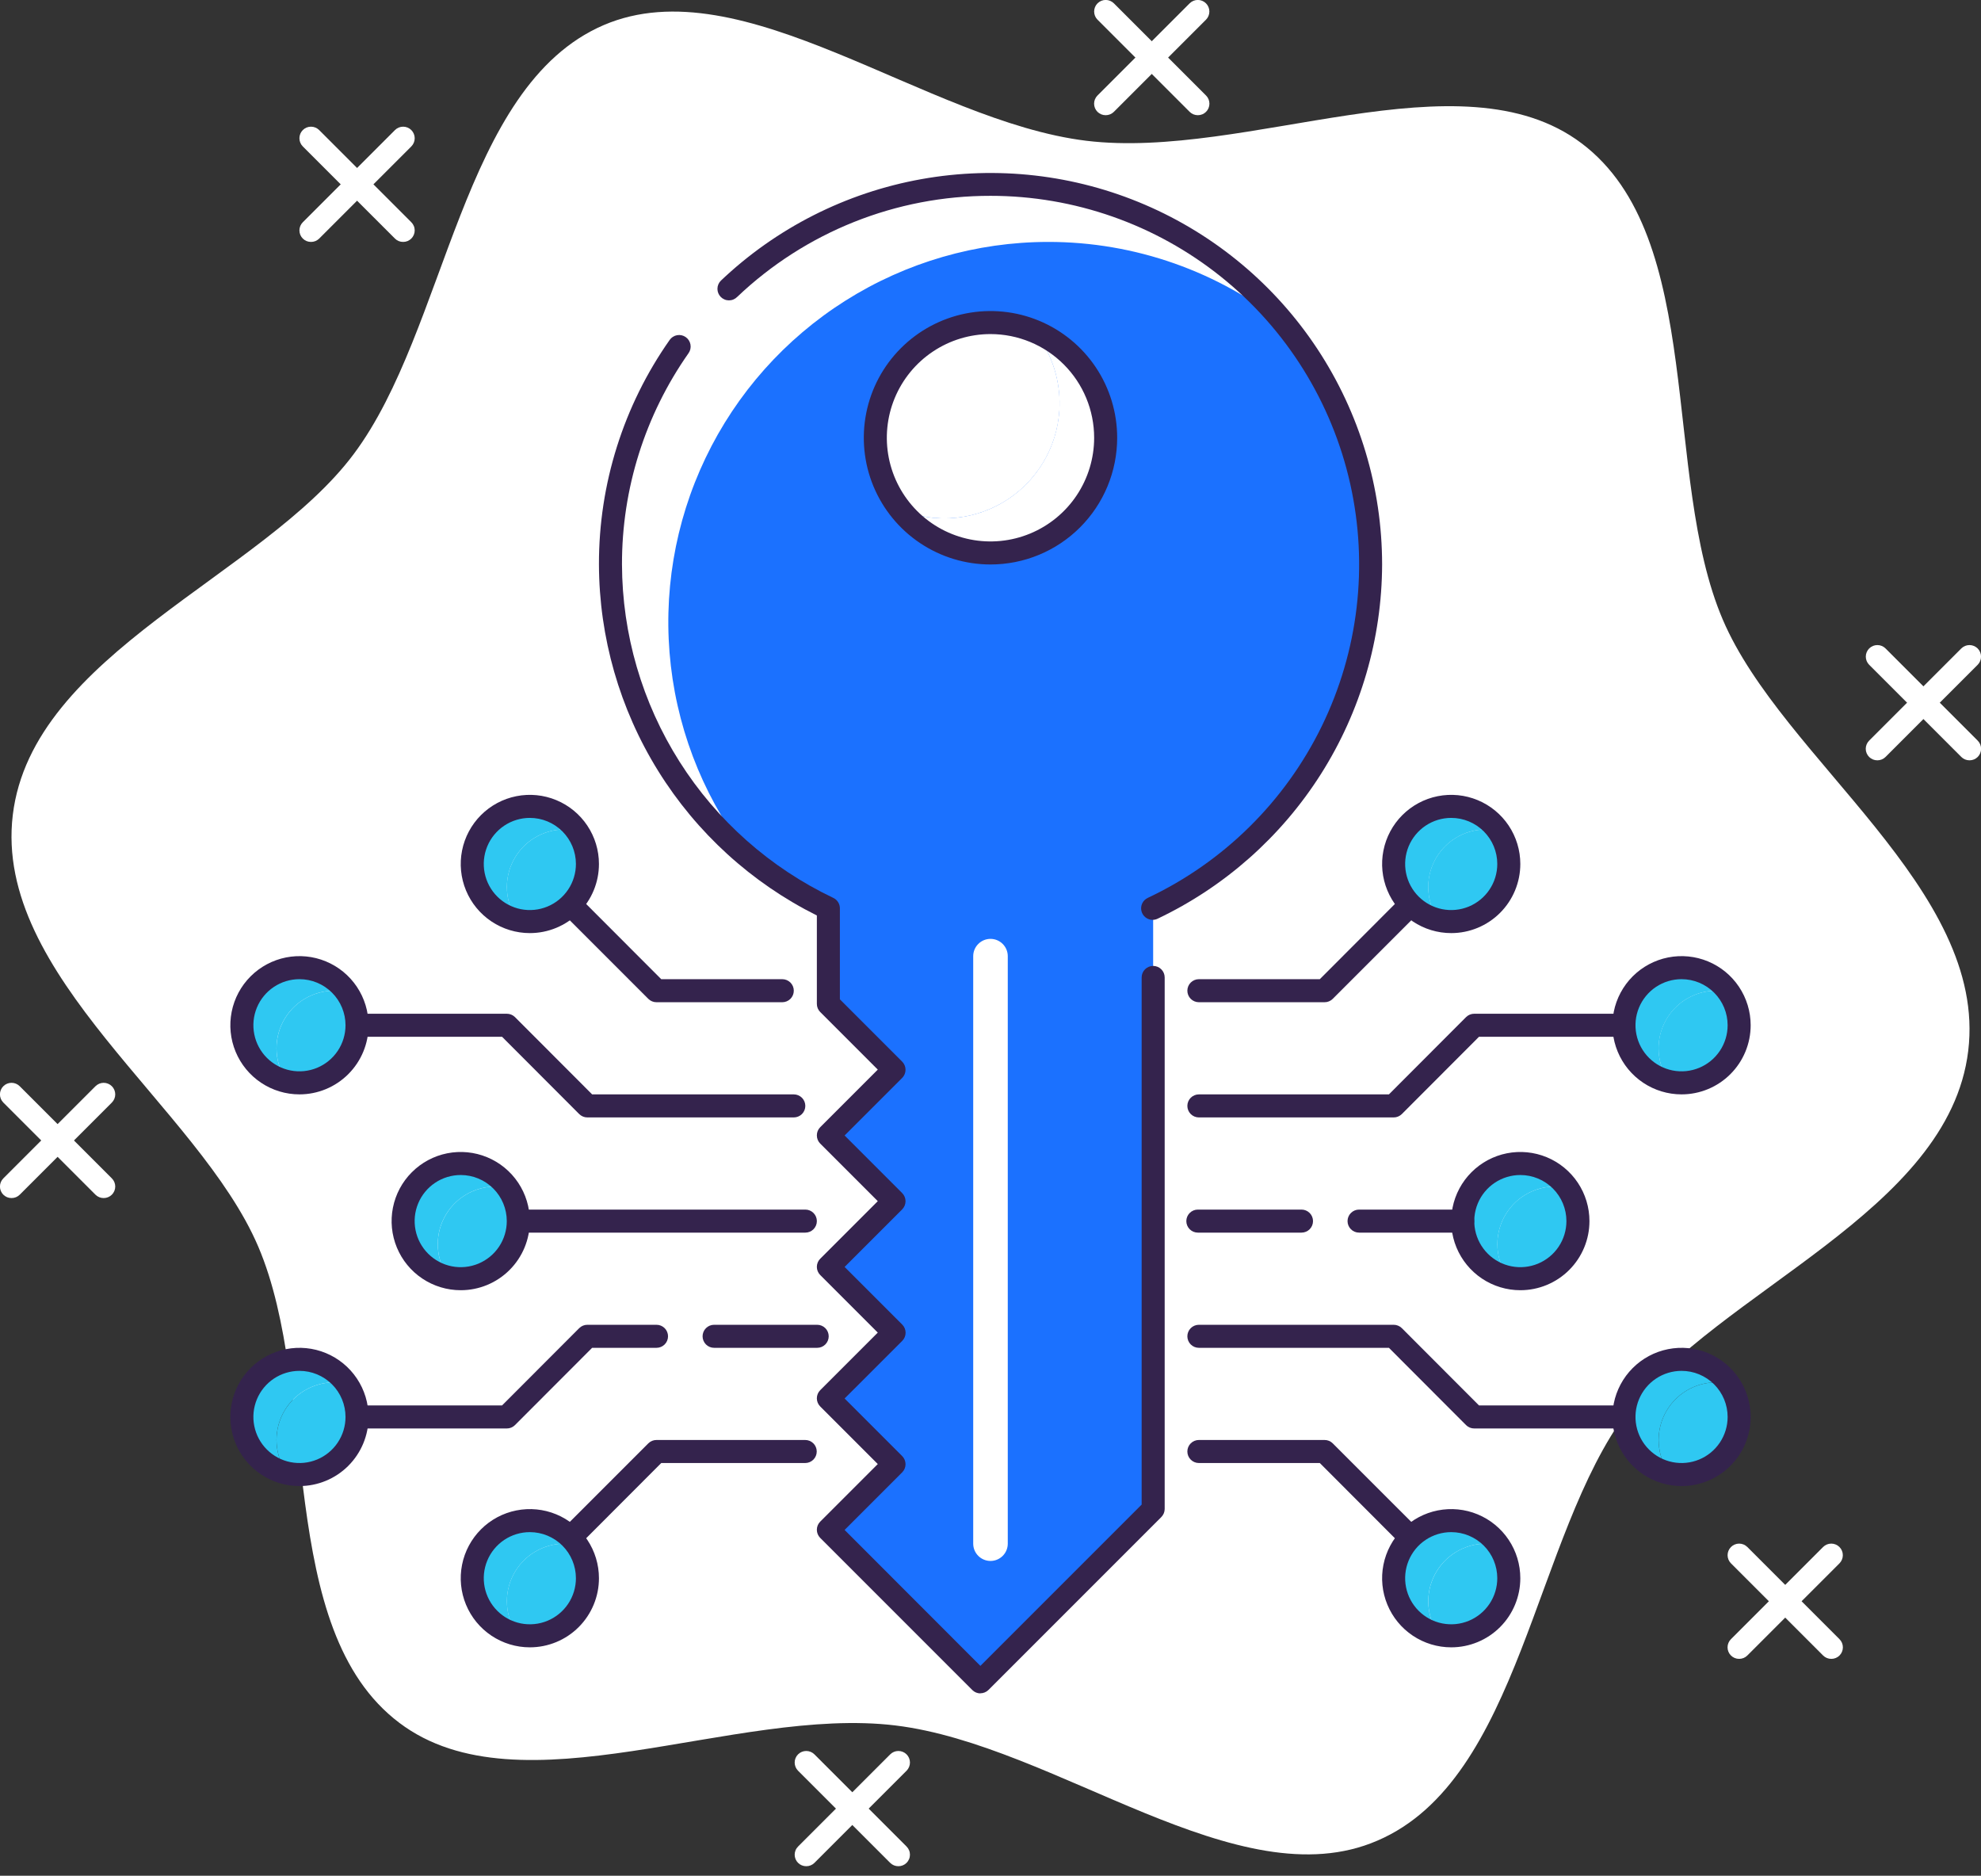 <svg width="150" height="142" viewBox="0 0 150 142" fill="none" xmlns="http://www.w3.org/2000/svg">
    <rect x="0" y="0" width="150" height="142" fill="#333333" stroke="none"/>
    <g clip-path="url(#clip0_316_11654)">
        <path d="M130.449 46.91C125.792 36.026 129.21 17.965 119.757 10.849C110.6 3.942 94.405 12.131 82.257 10.657C70.109 9.183 56.242 -2.616 45.708 1.901C34.885 6.558 33.873 24.916 26.774 34.387C19.885 43.605 2.443 49.474 0.969 61.692C-0.505 73.91 15.045 83.808 19.553 94.369C24.21 105.262 20.792 123.314 30.245 130.43C39.402 137.337 55.597 129.148 67.789 130.622C79.981 132.096 93.76 143.904 104.295 139.343C115.161 134.686 116.129 116.329 123.228 106.858C130.117 97.675 147.559 91.77 149.033 79.552C150.507 67.335 134.958 57.471 130.449 46.91Z" fill="white" />
        <path d="M103.781 42.732C103.78 37.58 102.396 32.522 99.773 28.086C97.15 23.651 93.385 20.002 88.87 17.519C84.355 15.036 79.256 13.811 74.106 13.971C68.956 14.131 63.943 15.671 59.591 18.431C55.24 21.19 51.709 25.067 49.367 29.656C47.025 34.246 45.958 39.38 46.278 44.523C46.598 49.666 48.293 54.628 51.185 58.892C54.078 63.156 58.063 66.566 62.723 68.764V76.011L67.694 80.991L62.723 85.962L67.694 90.933L62.723 95.93L67.694 100.901L62.723 105.872L67.694 110.851L62.723 115.822L74.234 127.325L87.316 114.244V68.764C92.245 66.431 96.409 62.745 99.324 58.136C102.239 53.528 103.785 48.185 103.781 42.732Z" fill="#1B71FF" />
        <path d="M79.361 18.314C85.93 18.306 92.302 20.553 97.413 24.68C94.884 21.52 91.718 18.93 88.12 17.077C84.522 15.224 80.575 14.15 76.534 13.927C72.493 13.703 68.451 14.334 64.671 15.779C60.89 17.223 57.457 19.449 54.596 22.31C51.734 25.171 49.507 28.604 48.062 32.384C46.617 36.163 45.985 40.206 46.208 44.246C46.431 48.287 47.503 52.235 49.355 55.833C51.207 59.431 53.797 62.599 56.956 65.128C53.557 60.9 51.421 55.797 50.796 50.408C50.171 45.019 51.082 39.563 53.424 34.669C55.766 29.776 59.444 25.644 64.033 22.75C68.622 19.856 73.935 18.318 79.361 18.314Z" fill="white" />
        <path d="M74.235 128.197C74.007 128.196 73.787 128.105 73.625 127.944L62.105 116.424C61.942 116.26 61.851 116.039 61.851 115.809C61.851 115.578 61.942 115.357 62.105 115.194L66.465 110.834L62.105 106.473C61.942 106.31 61.851 106.089 61.851 105.858C61.851 105.628 61.942 105.407 62.105 105.243L66.465 100.883L62.105 96.522C61.942 96.359 61.851 96.138 61.851 95.908C61.851 95.677 61.942 95.456 62.105 95.293L66.465 90.932L62.105 86.572C62.024 86.49 61.96 86.394 61.916 86.287C61.873 86.181 61.851 86.067 61.852 85.953C61.851 85.838 61.873 85.724 61.916 85.618C61.96 85.512 62.024 85.415 62.105 85.334L66.465 80.973L62.105 76.613C62.024 76.531 61.96 76.434 61.916 76.328C61.873 76.222 61.851 76.108 61.852 75.993V69.305C56.908 66.84 52.747 63.05 49.834 58.358C46.92 53.665 45.368 48.255 45.352 42.732C45.338 36.649 47.208 30.711 50.706 25.735C50.838 25.545 51.04 25.416 51.267 25.375C51.495 25.334 51.729 25.385 51.919 25.517C52.014 25.582 52.095 25.666 52.157 25.763C52.219 25.86 52.262 25.968 52.282 26.082C52.303 26.195 52.3 26.312 52.275 26.424C52.25 26.537 52.203 26.643 52.136 26.738C48.845 31.421 47.084 37.008 47.096 42.732C47.112 48.018 48.622 53.193 51.452 57.658C54.282 62.124 58.316 65.698 63.09 67.97C63.241 68.04 63.37 68.152 63.459 68.293C63.549 68.433 63.596 68.597 63.596 68.764V75.653L68.314 80.371C68.476 80.535 68.567 80.756 68.567 80.986C68.567 81.216 68.476 81.438 68.314 81.601L63.953 85.961L68.314 90.322C68.476 90.485 68.567 90.706 68.567 90.937C68.567 91.167 68.476 91.388 68.314 91.552L63.953 95.912L68.314 100.272C68.396 100.354 68.46 100.45 68.505 100.556C68.549 100.663 68.572 100.777 68.572 100.892C68.572 101.007 68.549 101.121 68.505 101.227C68.46 101.333 68.396 101.43 68.314 101.511L63.953 105.871L68.314 110.232C68.395 110.313 68.459 110.41 68.502 110.516C68.545 110.622 68.567 110.736 68.567 110.851C68.566 111.08 68.475 111.299 68.314 111.461L63.953 115.822L74.235 126.113L86.445 113.903V73.996C86.445 73.765 86.537 73.543 86.7 73.38C86.864 73.216 87.085 73.124 87.317 73.124C87.548 73.124 87.77 73.216 87.933 73.38C88.097 73.543 88.189 73.765 88.189 73.996V114.243C88.186 114.473 88.091 114.693 87.927 114.854L74.846 127.935C74.764 128.016 74.668 128.08 74.561 128.123C74.455 128.167 74.341 128.189 74.227 128.188L74.235 128.197Z" fill="#34234D" />
        <path d="M87.29 69.636C87.09 69.639 86.894 69.573 86.737 69.449C86.579 69.325 86.47 69.151 86.426 68.955C86.382 68.76 86.406 68.555 86.495 68.376C86.585 68.196 86.733 68.053 86.915 67.97C92.65 65.264 97.292 60.685 100.077 54.988C102.863 49.291 103.624 42.815 102.237 36.627C100.85 30.44 97.397 24.909 92.447 20.946C87.496 16.983 81.344 14.824 75.002 14.825C67.86 14.815 60.989 17.557 55.816 22.482C55.735 22.563 55.639 22.628 55.532 22.672C55.426 22.717 55.312 22.739 55.197 22.739C55.082 22.739 54.968 22.717 54.862 22.672C54.755 22.628 54.659 22.563 54.578 22.482C54.415 22.318 54.324 22.097 54.324 21.867C54.324 21.636 54.415 21.415 54.578 21.252C58.781 17.258 64.064 14.584 69.772 13.561C75.48 12.538 81.362 13.211 86.691 15.497C92.02 17.783 96.562 21.581 99.755 26.422C102.947 31.262 104.65 36.933 104.653 42.731C104.636 48.349 103.031 53.847 100.024 58.592C97.016 63.337 92.729 67.135 87.656 69.548C87.542 69.604 87.417 69.634 87.29 69.636Z" fill="#34234D" />
        <path d="M78.316 25.072C79.522 26.581 80.194 28.448 80.225 30.379C80.256 32.311 79.645 34.198 78.487 35.745C77.33 37.292 75.691 38.41 73.829 38.925C71.967 39.44 69.987 39.322 68.199 38.59C69.031 39.63 70.09 40.465 71.295 41.032C72.5 41.6 73.818 41.883 75.15 41.862C76.481 41.841 77.79 41.515 78.976 40.909C80.162 40.303 81.194 39.434 81.992 38.368C82.79 37.301 83.333 36.067 83.579 34.758C83.826 33.449 83.77 32.102 83.415 30.818C83.06 29.535 82.416 28.349 81.532 27.353C80.648 26.357 79.548 25.577 78.316 25.072Z" fill="white" />
        <path d="M80.235 30.523C80.233 28.541 79.556 26.619 78.316 25.073C76.528 24.34 74.548 24.222 72.686 24.737C70.824 25.252 69.185 26.371 68.028 27.918C66.87 29.464 66.259 31.352 66.29 33.283C66.321 35.215 66.993 37.082 68.2 38.59C69.524 39.134 70.963 39.344 72.387 39.2C73.812 39.057 75.18 38.565 76.369 37.768C77.559 36.97 78.534 35.892 79.208 34.629C79.882 33.365 80.235 31.955 80.235 30.523Z" fill="white" />
        <path d="M74.999 42.733C73.102 42.733 71.247 42.17 69.67 41.116C68.092 40.062 66.863 38.564 66.136 36.811C65.41 35.058 65.22 33.129 65.591 31.268C65.961 29.407 66.874 27.698 68.216 26.357C69.558 25.015 71.267 24.101 73.128 23.731C74.989 23.361 76.918 23.551 78.67 24.277C80.423 25.003 81.921 26.233 82.976 27.81C84.03 29.388 84.592 31.243 84.592 33.14C84.592 34.4 84.344 35.647 83.862 36.811C83.38 37.975 82.673 39.032 81.783 39.923C80.892 40.814 79.834 41.521 78.67 42.003C77.507 42.485 76.259 42.733 74.999 42.733ZM74.999 25.291C73.447 25.291 71.929 25.751 70.639 26.614C69.348 27.476 68.342 28.702 67.748 30.136C67.154 31.57 66.998 33.149 67.301 34.671C67.604 36.194 68.352 37.592 69.449 38.69C70.547 39.788 71.945 40.535 73.468 40.838C74.991 41.141 76.569 40.985 78.003 40.391C79.437 39.797 80.663 38.791 81.525 37.501C82.388 36.21 82.848 34.692 82.848 33.14C82.848 31.058 82.021 29.062 80.549 27.59C79.077 26.118 77.081 25.291 74.999 25.291Z" fill="#34234D" />
        <path d="M60.98 93.314H39.247C39.016 93.314 38.794 93.223 38.63 93.059C38.467 92.895 38.375 92.674 38.375 92.442C38.375 92.211 38.467 91.989 38.63 91.826C38.794 91.662 39.016 91.57 39.247 91.57H60.98C61.211 91.57 61.433 91.662 61.596 91.826C61.76 91.989 61.852 92.211 61.852 92.442C61.852 92.674 61.76 92.895 61.596 93.059C61.433 93.223 61.211 93.314 60.98 93.314Z" fill="#34234D" />
        <path d="M59.234 75.872H49.711C49.596 75.873 49.482 75.851 49.376 75.807C49.27 75.764 49.173 75.7 49.092 75.619L42.987 69.514C42.906 69.433 42.841 69.337 42.797 69.23C42.753 69.124 42.73 69.01 42.73 68.895C42.73 68.78 42.753 68.666 42.797 68.56C42.841 68.454 42.906 68.357 42.987 68.276C43.068 68.195 43.165 68.13 43.271 68.086C43.377 68.042 43.491 68.019 43.606 68.019C43.721 68.019 43.835 68.042 43.941 68.086C44.047 68.13 44.144 68.195 44.225 68.276L50.068 74.128H59.234C59.465 74.128 59.687 74.22 59.851 74.383C60.014 74.547 60.106 74.769 60.106 75C60.106 75.231 60.014 75.453 59.851 75.617C59.687 75.78 59.465 75.872 59.234 75.872Z" fill="#34234D" />
        <path d="M60.106 84.593H44.478C44.363 84.594 44.249 84.572 44.143 84.528C44.037 84.485 43.94 84.421 43.859 84.34L38.016 78.488H27.036C26.805 78.488 26.583 78.397 26.419 78.233C26.256 78.069 26.164 77.847 26.164 77.616C26.164 77.385 26.256 77.163 26.419 77C26.583 76.836 26.805 76.744 27.036 76.744H38.373C38.488 76.743 38.602 76.766 38.708 76.809C38.814 76.852 38.911 76.916 38.993 76.997L44.836 82.849H60.106C60.337 82.849 60.559 82.941 60.723 83.104C60.886 83.268 60.978 83.49 60.978 83.721C60.978 83.952 60.886 84.174 60.723 84.338C60.559 84.501 60.337 84.593 60.106 84.593Z" fill="#34234D" />
        <path d="M43.608 116.861C43.493 116.861 43.379 116.839 43.273 116.796C43.167 116.752 43.07 116.688 42.988 116.608C42.907 116.527 42.842 116.43 42.797 116.324C42.753 116.218 42.73 116.104 42.73 115.988C42.73 115.873 42.753 115.759 42.797 115.653C42.842 115.547 42.907 115.45 42.988 115.369L49.093 109.265C49.175 109.184 49.271 109.12 49.377 109.076C49.484 109.033 49.597 109.011 49.712 109.012H60.971C61.202 109.012 61.424 109.104 61.588 109.267C61.751 109.431 61.843 109.653 61.843 109.884C61.843 110.115 61.751 110.337 61.588 110.5C61.424 110.664 61.202 110.756 60.971 110.756H50.07L44.227 116.608C44.145 116.688 44.049 116.752 43.942 116.796C43.836 116.839 43.722 116.861 43.608 116.861Z" fill="#34234D" />
        <path d="M38.373 108.14H27.036C26.805 108.14 26.583 108.048 26.419 107.884C26.256 107.721 26.164 107.499 26.164 107.268C26.164 107.036 26.256 106.815 26.419 106.651C26.583 106.488 26.805 106.396 27.036 106.396H38.016L43.859 100.544C43.94 100.463 44.037 100.399 44.143 100.356C44.249 100.312 44.363 100.29 44.478 100.291H49.711C49.942 100.291 50.164 100.383 50.327 100.546C50.491 100.71 50.583 100.932 50.583 101.163C50.583 101.394 50.491 101.616 50.327 101.78C50.164 101.943 49.942 102.035 49.711 102.035H44.836L38.992 107.887C38.911 107.968 38.814 108.032 38.708 108.075C38.602 108.119 38.488 108.141 38.373 108.14Z" fill="#34234D" />
        <path d="M61.842 102.035H54.071C53.84 102.035 53.618 101.943 53.455 101.78C53.291 101.616 53.199 101.394 53.199 101.163C53.199 100.932 53.291 100.71 53.455 100.546C53.618 100.383 53.84 100.291 54.071 100.291H61.877C62.108 100.291 62.33 100.383 62.493 100.546C62.657 100.71 62.749 100.932 62.749 101.163C62.749 101.394 62.657 101.616 62.493 101.78C62.33 101.943 62.108 102.035 61.877 102.035H61.842Z" fill="#34234D" />
        <path d="M37.501 89.826C37.818 89.83 38.133 89.865 38.443 89.931C38.035 89.35 37.492 88.879 36.861 88.556C36.229 88.233 35.529 88.069 34.819 88.079C34.11 88.088 33.414 88.27 32.791 88.609C32.169 88.948 31.638 89.434 31.245 90.024C30.852 90.615 30.61 91.292 30.538 91.998C30.466 92.703 30.568 93.415 30.834 94.073C31.099 94.73 31.521 95.313 32.063 95.77C32.605 96.228 33.25 96.546 33.943 96.698C33.483 96.046 33.212 95.279 33.157 94.483C33.103 93.686 33.268 92.89 33.635 92.181C34.002 91.473 34.557 90.878 35.239 90.463C35.92 90.047 36.703 89.827 37.501 89.826Z" fill="#2FC8F2" />
        <path d="M117.736 89.826C118.052 89.83 118.368 89.865 118.678 89.931C118.27 89.35 117.726 88.879 117.095 88.556C116.464 88.233 115.763 88.069 115.054 88.079C114.345 88.088 113.649 88.27 113.026 88.609C112.403 88.948 111.872 89.434 111.479 90.024C111.087 90.615 110.844 91.292 110.772 91.998C110.701 92.703 110.802 93.415 111.068 94.073C111.334 94.73 111.756 95.313 112.298 95.77C112.84 96.228 113.485 96.546 114.178 96.698C113.718 96.046 113.446 95.279 113.392 94.483C113.337 93.686 113.503 92.89 113.87 92.181C114.237 91.473 114.791 90.878 115.473 90.463C116.155 90.047 116.937 89.827 117.736 89.826Z" fill="#2FC8F2" />
        <path d="M108.943 69.663C108.483 69.01 108.211 68.244 108.157 67.448C108.103 66.651 108.268 65.855 108.635 65.146C109.002 64.438 109.557 63.843 110.239 63.428C110.92 63.012 111.703 62.792 112.501 62.791C112.818 62.794 113.133 62.83 113.443 62.895C113.035 62.315 112.492 61.843 111.861 61.521C111.229 61.198 110.529 61.034 109.819 61.043C109.11 61.053 108.414 61.235 107.791 61.574C107.169 61.913 106.638 62.398 106.245 62.989C105.852 63.58 105.61 64.257 105.538 64.962C105.466 65.668 105.568 66.38 105.833 67.038C106.099 67.695 106.521 68.278 107.063 68.735C107.605 69.193 108.25 69.511 108.943 69.663Z" fill="#2FC8F2" />
        <path d="M126.385 81.872C125.925 81.219 125.653 80.453 125.599 79.657C125.544 78.86 125.71 78.064 126.077 77.355C126.444 76.647 126.998 76.052 127.68 75.637C128.362 75.221 129.144 75.001 129.943 75C130.259 75.004 130.575 75.039 130.885 75.105C130.477 74.524 129.933 74.052 129.302 73.73C128.671 73.407 127.97 73.243 127.261 73.252C126.552 73.261 125.856 73.444 125.233 73.783C124.61 74.122 124.079 74.608 123.686 75.198C123.294 75.788 123.051 76.466 122.979 77.171C122.908 77.877 123.009 78.589 123.275 79.247C123.541 79.904 123.963 80.487 124.505 80.944C125.047 81.402 125.692 81.72 126.385 81.872Z" fill="#2FC8F2" />
        <path d="M42.736 62.791C43.052 62.794 43.368 62.83 43.678 62.895C43.27 62.315 42.726 61.843 42.095 61.521C41.464 61.198 40.763 61.034 40.054 61.043C39.345 61.053 38.649 61.235 38.026 61.574C37.403 61.913 36.872 62.398 36.48 62.989C36.087 63.58 35.844 64.257 35.772 64.962C35.701 65.668 35.802 66.38 36.068 67.038C36.334 67.695 36.756 68.278 37.298 68.735C37.84 69.193 38.485 69.511 39.178 69.663C38.718 69.01 38.446 68.244 38.392 67.448C38.337 66.651 38.503 65.855 38.87 65.146C39.237 64.438 39.791 63.843 40.473 63.428C41.155 63.012 41.937 62.792 42.736 62.791Z" fill="#2FC8F2" />
        <path d="M25.29 75C25.607 75.004 25.922 75.039 26.232 75.105C25.824 74.524 25.281 74.052 24.65 73.73C24.018 73.407 23.318 73.243 22.608 73.252C21.899 73.261 21.203 73.444 20.58 73.783C19.958 74.122 19.427 74.608 19.034 75.198C18.642 75.788 18.399 76.466 18.327 77.171C18.255 77.877 18.357 78.589 18.622 79.247C18.888 79.904 19.311 80.487 19.852 80.944C20.394 81.402 21.04 81.72 21.732 81.872C21.272 81.219 21.001 80.453 20.946 79.657C20.892 78.86 21.057 78.064 21.424 77.355C21.791 76.647 22.346 76.052 23.028 75.637C23.709 75.221 24.492 75.001 25.29 75Z" fill="#2FC8F2" />
        <path d="M42.736 116.859C43.052 116.863 43.368 116.898 43.678 116.964C43.27 116.384 42.726 115.912 42.095 115.589C41.464 115.266 40.763 115.102 40.054 115.112C39.345 115.121 38.649 115.303 38.026 115.642C37.403 115.981 36.872 116.467 36.48 117.057C36.087 117.648 35.844 118.325 35.772 119.031C35.701 119.736 35.802 120.449 36.068 121.106C36.334 121.764 36.756 122.346 37.298 122.804C37.84 123.261 38.485 123.58 39.178 123.731C38.718 123.079 38.446 122.313 38.392 121.516C38.337 120.72 38.503 119.924 38.87 119.215C39.237 118.506 39.791 117.911 40.473 117.496C41.155 117.081 41.937 116.86 42.736 116.859Z" fill="#2FC8F2" />
        <path d="M25.29 104.65C25.607 104.654 25.922 104.689 26.232 104.755C25.824 104.175 25.281 103.703 24.65 103.38C24.018 103.057 23.318 102.893 22.608 102.903C21.899 102.912 21.203 103.094 20.58 103.433C19.958 103.772 19.427 104.258 19.034 104.848C18.642 105.439 18.399 106.116 18.327 106.822C18.255 107.527 18.357 108.24 18.622 108.897C18.888 109.555 19.311 110.137 19.852 110.595C20.394 111.052 21.04 111.371 21.732 111.522C21.272 110.87 21.001 110.104 20.946 109.307C20.892 108.511 21.057 107.715 21.424 107.006C21.791 106.297 22.346 105.702 23.028 105.287C23.709 104.872 24.492 104.651 25.29 104.65Z" fill="#2FC8F2" />
        <path d="M112.501 116.859C112.818 116.863 113.133 116.898 113.443 116.964C113.035 116.384 112.492 115.912 111.861 115.589C111.229 115.266 110.529 115.102 109.819 115.112C109.11 115.121 108.414 115.303 107.791 115.642C107.169 115.981 106.638 116.467 106.245 117.057C105.852 117.648 105.61 118.325 105.538 119.031C105.466 119.736 105.568 120.449 105.833 121.106C106.099 121.764 106.521 122.346 107.063 122.804C107.605 123.261 108.25 123.58 108.943 123.731C108.483 123.079 108.211 122.313 108.157 121.516C108.103 120.72 108.268 119.924 108.635 119.215C109.002 118.506 109.557 117.911 110.239 117.496C110.92 117.081 111.703 116.86 112.501 116.859Z" fill="#2FC8F2" />
        <path d="M129.943 104.65C130.259 104.654 130.575 104.689 130.885 104.755C130.477 104.175 129.933 103.703 129.302 103.38C128.671 103.057 127.97 102.893 127.261 102.903C126.552 102.912 125.856 103.094 125.233 103.433C124.61 103.772 124.079 104.258 123.686 104.848C123.294 105.439 123.051 106.116 122.979 106.822C122.908 107.527 123.009 108.24 123.275 108.897C123.541 109.555 123.963 110.137 124.505 110.595C125.047 111.052 125.692 111.371 126.385 111.522C125.925 110.87 125.653 110.104 125.599 109.307C125.544 108.511 125.71 107.715 126.077 107.006C126.444 106.297 126.998 105.702 127.68 105.287C128.362 104.872 129.144 104.651 129.943 104.65Z" fill="#2FC8F2" />
        <path d="M39.247 92.442C39.245 91.543 38.965 90.665 38.444 89.931C38.135 89.865 37.819 89.83 37.503 89.826C36.704 89.827 35.922 90.048 35.24 90.463C34.558 90.878 34.004 91.473 33.637 92.182C33.27 92.891 33.104 93.687 33.158 94.483C33.213 95.279 33.485 96.046 33.944 96.698C34.254 96.764 34.57 96.799 34.886 96.803C36.043 96.803 37.152 96.344 37.97 95.526C38.787 94.708 39.247 93.599 39.247 92.442Z" fill="#2FC8F2" />
        <path d="M119.477 92.442C119.475 91.543 119.195 90.665 118.675 89.931C118.365 89.865 118.05 89.83 117.733 89.826C116.935 89.827 116.152 90.048 115.47 90.463C114.789 90.878 114.234 91.473 113.867 92.182C113.5 92.891 113.335 93.687 113.389 94.483C113.443 95.279 113.715 96.046 114.175 96.698C114.485 96.764 114.8 96.799 115.117 96.803C116.273 96.803 117.382 96.344 118.2 95.526C119.018 94.708 119.477 93.599 119.477 92.442Z" fill="#2FC8F2" />
        <path d="M108.141 67.151C108.142 68.051 108.423 68.929 108.943 69.663C109.253 69.729 109.568 69.764 109.885 69.768C110.683 69.767 111.466 69.546 112.147 69.131C112.829 68.716 113.384 68.121 113.751 67.412C114.118 66.703 114.283 65.907 114.229 65.111C114.175 64.314 113.903 63.548 113.443 62.896C113.133 62.83 112.818 62.795 112.501 62.791C111.345 62.791 110.236 63.25 109.418 64.068C108.6 64.886 108.141 65.995 108.141 67.151Z" fill="#2FC8F2" />
        <path d="M125.582 79.361C125.584 80.26 125.864 81.138 126.384 81.872C126.694 81.938 127.01 81.973 127.326 81.977C128.124 81.976 128.907 81.755 129.589 81.34C130.27 80.925 130.825 80.33 131.192 79.621C131.559 78.912 131.725 78.116 131.67 77.32C131.616 76.523 131.344 75.757 130.884 75.105C130.575 75.039 130.259 75.004 129.942 75C128.786 75 127.677 75.459 126.859 76.277C126.041 77.095 125.582 78.204 125.582 79.361Z" fill="#2FC8F2" />
        <path d="M44.477 65.407C44.475 64.507 44.195 63.63 43.675 62.896C43.365 62.83 43.05 62.795 42.733 62.791C41.935 62.792 41.152 63.012 40.471 63.428C39.789 63.843 39.234 64.438 38.867 65.147C38.5 65.856 38.335 66.651 38.389 67.448C38.443 68.244 38.715 69.011 39.175 69.663C39.485 69.729 39.8 69.764 40.117 69.768C41.273 69.768 42.382 69.308 43.2 68.491C44.018 67.673 44.477 66.564 44.477 65.407Z" fill="#2FC8F2" />
        <path d="M27.036 77.616C27.034 76.716 26.754 75.839 26.233 75.105C25.924 75.039 25.608 75.004 25.292 75C24.493 75.001 23.711 75.221 23.029 75.637C22.347 76.052 21.793 76.647 21.426 77.356C21.059 78.064 20.893 78.861 20.948 79.657C21.002 80.453 21.274 81.219 21.733 81.872C22.043 81.938 22.359 81.973 22.675 81.977C23.832 81.977 24.941 81.517 25.759 80.7C26.576 79.882 27.036 78.773 27.036 77.616Z" fill="#2FC8F2" />
        <path d="M44.477 119.476C44.475 118.576 44.195 117.698 43.675 116.964C43.365 116.898 43.05 116.863 42.733 116.859C41.935 116.861 41.152 117.081 40.471 117.496C39.789 117.912 39.234 118.506 38.867 119.215C38.5 119.924 38.335 120.72 38.389 121.516C38.443 122.313 38.715 123.079 39.175 123.731C39.485 123.797 39.8 123.832 40.117 123.836C41.273 123.836 42.382 123.377 43.2 122.559C44.018 121.741 44.477 120.632 44.477 119.476Z" fill="#2FC8F2" />
        <path d="M27.036 107.267C27.034 106.367 26.754 105.489 26.233 104.755C25.924 104.689 25.608 104.654 25.292 104.65C24.493 104.652 23.711 104.872 23.029 105.287C22.347 105.703 21.793 106.297 21.426 107.006C21.059 107.715 20.893 108.511 20.948 109.307C21.002 110.104 21.274 110.87 21.733 111.522C22.043 111.588 22.359 111.623 22.675 111.627C23.832 111.627 24.941 111.168 25.759 110.35C26.576 109.532 27.036 108.423 27.036 107.267Z" fill="#2FC8F2" />
        <path d="M114.247 119.476C114.245 118.576 113.965 117.698 113.444 116.964C113.135 116.898 112.819 116.863 112.503 116.859C111.704 116.861 110.922 117.081 110.24 117.496C109.558 117.912 109.004 118.506 108.637 119.215C108.27 119.924 108.104 120.72 108.159 121.516C108.213 122.313 108.485 123.079 108.944 123.731C109.254 123.797 109.57 123.832 109.886 123.836C111.043 123.836 112.152 123.377 112.97 122.559C113.787 121.741 114.247 120.632 114.247 119.476Z" fill="#2FC8F2" />
        <path d="M131.688 107.267C131.686 106.367 131.406 105.489 130.886 104.755C130.576 104.689 130.261 104.654 129.944 104.65C129.146 104.652 128.363 104.872 127.681 105.287C127 105.703 126.445 106.297 126.078 107.006C125.711 107.715 125.546 108.511 125.6 109.307C125.654 110.104 125.926 110.87 126.386 111.522C126.696 111.588 127.011 111.623 127.328 111.627C128.484 111.627 129.593 111.168 130.411 110.35C131.229 109.532 131.688 108.423 131.688 107.267Z" fill="#2FC8F2" />
        <path d="M34.885 97.674C33.85 97.674 32.838 97.367 31.978 96.792C31.117 96.217 30.447 95.4 30.051 94.444C29.655 93.488 29.551 92.436 29.753 91.421C29.955 90.406 30.453 89.473 31.185 88.742C31.917 88.01 32.849 87.511 33.864 87.309C34.879 87.108 35.931 87.211 36.887 87.607C37.843 88.003 38.661 88.674 39.236 89.534C39.811 90.395 40.117 91.407 40.117 92.442C40.117 93.829 39.566 95.16 38.585 96.141C37.604 97.123 36.273 97.674 34.885 97.674ZM34.885 88.953C34.195 88.953 33.52 89.158 32.947 89.541C32.373 89.924 31.926 90.469 31.662 91.107C31.398 91.744 31.329 92.445 31.464 93.122C31.598 93.799 31.93 94.42 32.418 94.908C32.906 95.396 33.528 95.728 34.204 95.863C34.881 95.998 35.582 95.928 36.22 95.664C36.857 95.4 37.402 94.953 37.785 94.38C38.169 93.806 38.373 93.132 38.373 92.442C38.373 91.516 38.006 90.629 37.352 89.975C36.697 89.321 35.81 88.953 34.885 88.953Z" fill="#34234D" />
        <path d="M115.119 97.674C114.084 97.674 113.073 97.367 112.212 96.792C111.352 96.217 110.681 95.4 110.285 94.444C109.889 93.488 109.785 92.436 109.987 91.421C110.189 90.406 110.688 89.473 111.419 88.742C112.151 88.01 113.083 87.511 114.098 87.309C115.113 87.108 116.166 87.211 117.122 87.607C118.078 88.003 118.895 88.674 119.47 89.534C120.045 90.395 120.352 91.407 120.352 92.442C120.352 93.829 119.801 95.16 118.819 96.141C117.838 97.123 116.507 97.674 115.119 97.674ZM115.119 88.953C114.429 88.953 113.755 89.158 113.181 89.541C112.608 89.924 112.16 90.469 111.896 91.107C111.632 91.744 111.563 92.445 111.698 93.122C111.833 93.799 112.165 94.42 112.653 94.908C113.14 95.396 113.762 95.728 114.439 95.863C115.115 95.998 115.817 95.928 116.454 95.664C117.092 95.4 117.636 94.953 118.02 94.38C118.403 93.806 118.608 93.132 118.608 92.442C118.608 91.516 118.24 90.629 117.586 89.975C116.932 89.321 116.044 88.953 115.119 88.953Z" fill="#34234D" />
        <path d="M109.885 70.639C108.85 70.639 107.838 70.332 106.978 69.757C106.117 69.182 105.447 68.365 105.051 67.409C104.655 66.453 104.551 65.401 104.753 64.386C104.955 63.371 105.453 62.438 106.185 61.706C106.917 60.975 107.849 60.476 108.864 60.274C109.879 60.072 110.931 60.176 111.887 60.572C112.843 60.968 113.661 61.639 114.236 62.499C114.811 63.36 115.117 64.371 115.117 65.406C115.117 66.794 114.566 68.125 113.585 69.106C112.604 70.088 111.273 70.639 109.885 70.639ZM109.885 61.918C109.195 61.918 108.521 62.123 107.947 62.506C107.373 62.889 106.926 63.434 106.662 64.071C106.398 64.709 106.329 65.41 106.464 66.087C106.598 66.764 106.93 67.385 107.418 67.873C107.906 68.361 108.528 68.693 109.204 68.828C109.881 68.962 110.582 68.893 111.22 68.629C111.857 68.365 112.402 67.918 112.785 67.344C113.169 66.771 113.373 66.096 113.373 65.406C113.373 64.481 113.006 63.594 112.352 62.94C111.697 62.285 110.81 61.918 109.885 61.918Z" fill="#34234D" />
        <path d="M127.326 82.848C126.291 82.848 125.28 82.541 124.419 81.966C123.559 81.391 122.888 80.574 122.492 79.618C122.096 78.662 121.992 77.61 122.194 76.595C122.396 75.579 122.895 74.647 123.626 73.915C124.358 73.184 125.29 72.685 126.305 72.483C127.32 72.281 128.373 72.385 129.329 72.781C130.285 73.177 131.102 73.848 131.677 74.708C132.252 75.569 132.559 76.581 132.559 77.615C132.559 79.003 132.008 80.334 131.026 81.315C130.045 82.297 128.714 82.848 127.326 82.848ZM127.326 74.127C126.636 74.127 125.962 74.332 125.388 74.715C124.815 75.098 124.368 75.643 124.103 76.28C123.839 76.918 123.77 77.619 123.905 78.296C124.04 78.973 124.372 79.594 124.86 80.082C125.348 80.57 125.969 80.902 126.646 81.037C127.322 81.171 128.024 81.102 128.661 80.838C129.299 80.574 129.843 80.127 130.227 79.553C130.61 78.98 130.815 78.305 130.815 77.615C130.815 76.69 130.447 75.803 129.793 75.149C129.139 74.495 128.251 74.127 127.326 74.127Z" fill="#34234D" />
        <path d="M40.119 70.639C39.084 70.639 38.073 70.332 37.212 69.757C36.352 69.182 35.681 68.365 35.285 67.409C34.889 66.453 34.785 65.401 34.987 64.386C35.189 63.371 35.688 62.438 36.419 61.706C37.151 60.975 38.083 60.476 39.099 60.274C40.114 60.072 41.166 60.176 42.122 60.572C43.078 60.968 43.895 61.639 44.47 62.499C45.045 63.36 45.352 64.371 45.352 65.406C45.352 66.794 44.801 68.125 43.819 69.106C42.838 70.088 41.507 70.639 40.119 70.639ZM40.119 61.918C39.429 61.918 38.755 62.123 38.181 62.506C37.608 62.889 37.16 63.434 36.896 64.071C36.632 64.709 36.563 65.41 36.698 66.087C36.833 66.764 37.165 67.385 37.653 67.873C38.141 68.361 38.762 68.693 39.439 68.828C40.115 68.962 40.817 68.893 41.454 68.629C42.092 68.365 42.636 67.918 43.02 67.344C43.403 66.771 43.608 66.096 43.608 65.406C43.608 64.481 43.24 63.594 42.586 62.94C41.932 62.285 41.044 61.918 40.119 61.918Z" fill="#34234D" />
        <path d="M22.674 82.848C21.639 82.848 20.627 82.541 19.767 81.966C18.906 81.391 18.236 80.574 17.84 79.618C17.444 78.662 17.34 77.61 17.542 76.595C17.744 75.579 18.242 74.647 18.974 73.915C19.706 73.184 20.638 72.685 21.653 72.483C22.668 72.281 23.72 72.385 24.676 72.781C25.633 73.177 26.45 73.848 27.025 74.708C27.6 75.569 27.907 76.581 27.907 77.615C27.907 79.003 27.355 80.334 26.374 81.315C25.393 82.297 24.062 82.848 22.674 82.848ZM22.674 74.127C21.984 74.127 21.31 74.332 20.736 74.715C20.162 75.098 19.715 75.643 19.451 76.28C19.187 76.918 19.118 77.619 19.253 78.296C19.387 78.973 19.72 79.594 20.207 80.082C20.695 80.57 21.317 80.902 21.993 81.037C22.67 81.171 23.372 81.102 24.009 80.838C24.646 80.574 25.191 80.127 25.574 79.553C25.958 78.98 26.162 78.305 26.162 77.615C26.162 76.69 25.795 75.803 25.141 75.149C24.486 74.495 23.599 74.127 22.674 74.127Z" fill="#34234D" />
        <path d="M40.119 124.709C39.084 124.709 38.073 124.402 37.212 123.827C36.352 123.252 35.681 122.435 35.285 121.479C34.889 120.523 34.785 119.471 34.987 118.456C35.189 117.441 35.688 116.509 36.419 115.777C37.151 115.045 38.083 114.547 39.099 114.345C40.114 114.143 41.166 114.246 42.122 114.642C43.078 115.038 43.895 115.709 44.47 116.57C45.045 117.43 45.352 118.442 45.352 119.477C45.352 120.864 44.801 122.195 43.819 123.177C42.838 124.158 41.507 124.709 40.119 124.709ZM40.119 115.988C39.429 115.988 38.755 116.193 38.181 116.576C37.608 116.96 37.16 117.504 36.896 118.142C36.632 118.779 36.563 119.481 36.698 120.157C36.833 120.834 37.165 121.455 37.653 121.943C38.141 122.431 38.762 122.763 39.439 122.898C40.115 123.033 40.817 122.964 41.454 122.7C42.092 122.435 42.636 121.988 43.02 121.415C43.403 120.841 43.608 120.167 43.608 119.477C43.608 118.552 43.24 117.664 42.586 117.01C41.932 116.356 41.044 115.988 40.119 115.988Z" fill="#34234D" />
        <path d="M22.674 112.5C21.639 112.5 20.627 112.193 19.767 111.618C18.906 111.043 18.236 110.226 17.84 109.27C17.444 108.314 17.34 107.262 17.542 106.247C17.744 105.232 18.242 104.3 18.974 103.568C19.706 102.836 20.638 102.338 21.653 102.136C22.668 101.934 23.72 102.037 24.676 102.433C25.633 102.83 26.45 103.5 27.025 104.361C27.6 105.221 27.907 106.233 27.907 107.268C27.907 108.655 27.355 109.986 26.374 110.968C25.393 111.949 24.062 112.5 22.674 112.5ZM22.674 103.779C21.984 103.779 21.31 103.984 20.736 104.367C20.162 104.751 19.715 105.295 19.451 105.933C19.187 106.57 19.118 107.272 19.253 107.948C19.387 108.625 19.72 109.247 20.207 109.734C20.695 110.222 21.317 110.554 21.993 110.689C22.67 110.824 23.372 110.755 24.009 110.491C24.646 110.227 25.191 109.779 25.574 109.206C25.958 108.632 26.162 107.958 26.162 107.268C26.162 106.343 25.795 105.455 25.141 104.801C24.486 104.147 23.599 103.779 22.674 103.779Z" fill="#34234D" />
        <path d="M109.885 124.709C108.85 124.709 107.838 124.402 106.978 123.827C106.117 123.252 105.447 122.435 105.051 121.479C104.655 120.523 104.551 119.471 104.753 118.456C104.955 117.441 105.453 116.509 106.185 115.777C106.917 115.045 107.849 114.547 108.864 114.345C109.879 114.143 110.931 114.246 111.887 114.642C112.843 115.038 113.661 115.709 114.236 116.57C114.811 117.43 115.117 118.442 115.117 119.477C115.117 120.864 114.566 122.195 113.585 123.177C112.604 124.158 111.273 124.709 109.885 124.709ZM109.885 115.988C109.195 115.988 108.521 116.193 107.947 116.576C107.373 116.96 106.926 117.504 106.662 118.142C106.398 118.779 106.329 119.481 106.464 120.157C106.598 120.834 106.93 121.455 107.418 121.943C107.906 122.431 108.528 122.763 109.204 122.898C109.881 123.033 110.582 122.964 111.22 122.7C111.857 122.435 112.402 121.988 112.785 121.415C113.169 120.841 113.373 120.167 113.373 119.477C113.373 118.552 113.006 117.664 112.352 117.01C111.697 116.356 110.81 115.988 109.885 115.988Z" fill="#34234D" />
        <path d="M127.326 112.5C126.291 112.5 125.28 112.193 124.419 111.618C123.559 111.043 122.888 110.226 122.492 109.27C122.096 108.314 121.992 107.262 122.194 106.247C122.396 105.232 122.895 104.3 123.626 103.568C124.358 102.836 125.29 102.338 126.305 102.136C127.32 101.934 128.373 102.037 129.329 102.433C130.285 102.83 131.102 103.5 131.677 104.361C132.252 105.221 132.559 106.233 132.559 107.268C132.559 108.655 132.008 109.986 131.026 110.968C130.045 111.949 128.714 112.5 127.326 112.5ZM127.326 103.779C126.636 103.779 125.962 103.984 125.388 104.367C124.815 104.751 124.368 105.295 124.103 105.933C123.839 106.57 123.77 107.272 123.905 107.948C124.04 108.625 124.372 109.247 124.86 109.734C125.348 110.222 125.969 110.554 126.646 110.689C127.322 110.824 128.024 110.755 128.661 110.491C129.299 110.227 129.843 109.779 130.227 109.206C130.61 108.632 130.815 107.958 130.815 107.268C130.815 106.343 130.447 105.455 129.793 104.801C129.139 104.147 128.251 103.779 127.326 103.779Z" fill="#34234D" />
        <path d="M110.756 93.314H102.907C102.676 93.314 102.454 93.223 102.291 93.059C102.127 92.895 102.035 92.674 102.035 92.442C102.035 92.211 102.127 91.989 102.291 91.826C102.454 91.662 102.676 91.57 102.907 91.57H110.756C110.987 91.57 111.209 91.662 111.373 91.826C111.536 91.989 111.628 92.211 111.628 92.442C111.628 92.674 111.536 92.895 111.373 93.059C111.209 93.223 110.987 93.314 110.756 93.314Z" fill="#34234D" />
        <path d="M98.549 93.314H90.7C90.469 93.314 90.247 93.223 90.084 93.059C89.92 92.895 89.828 92.674 89.828 92.442C89.828 92.211 89.92 91.989 90.084 91.826C90.247 91.662 90.469 91.57 90.7 91.57H98.549C98.78 91.57 99.002 91.662 99.166 91.826C99.329 91.989 99.421 92.211 99.421 92.442C99.421 92.674 99.329 92.895 99.166 93.059C99.002 93.223 98.78 93.314 98.549 93.314Z" fill="#34234D" />
        <path d="M100.293 75.872H90.778C90.547 75.872 90.325 75.78 90.162 75.617C89.998 75.453 89.906 75.231 89.906 75C89.906 74.769 89.998 74.547 90.162 74.383C90.325 74.22 90.547 74.128 90.778 74.128H99.935L105.778 68.276C105.943 68.112 106.165 68.019 106.398 68.019C106.63 68.019 106.852 68.112 107.017 68.276C107.181 68.44 107.273 68.663 107.273 68.895C107.273 69.127 107.181 69.35 107.017 69.514L100.912 75.619C100.831 75.7 100.734 75.764 100.628 75.807C100.521 75.851 100.408 75.873 100.293 75.872Z" fill="#34234D" />
        <path d="M105.525 84.593H90.778C90.547 84.593 90.325 84.501 90.162 84.338C89.998 84.174 89.906 83.952 89.906 83.721C89.906 83.49 89.998 83.268 90.162 83.104C90.325 82.941 90.547 82.849 90.778 82.849H105.168L111.011 76.997C111.092 76.916 111.189 76.852 111.295 76.809C111.402 76.766 111.515 76.743 111.63 76.744H122.967C123.199 76.744 123.42 76.836 123.584 77C123.748 77.163 123.839 77.385 123.839 77.616C123.839 77.847 123.748 78.069 123.584 78.233C123.42 78.397 123.199 78.488 122.967 78.488H111.988L106.145 84.34C106.063 84.421 105.966 84.485 105.86 84.528C105.754 84.572 105.64 84.594 105.525 84.593Z" fill="#34234D" />
        <path d="M106.398 116.861C106.283 116.861 106.169 116.839 106.063 116.796C105.956 116.752 105.86 116.688 105.778 116.608L99.935 110.756H90.778C90.547 110.756 90.325 110.664 90.162 110.5C89.998 110.337 89.906 110.115 89.906 109.884C89.906 109.653 89.998 109.431 90.162 109.267C90.325 109.104 90.547 109.012 90.778 109.012H100.293C100.408 109.011 100.521 109.033 100.628 109.076C100.734 109.12 100.831 109.184 100.912 109.265L107.017 115.369C107.098 115.45 107.163 115.547 107.208 115.653C107.252 115.759 107.275 115.873 107.275 115.988C107.275 116.104 107.252 116.218 107.208 116.324C107.163 116.43 107.098 116.527 107.017 116.608C106.935 116.688 106.839 116.752 106.732 116.796C106.626 116.839 106.512 116.861 106.398 116.861Z" fill="#34234D" />
        <path d="M122.967 108.14H111.63C111.515 108.141 111.402 108.119 111.295 108.075C111.189 108.032 111.092 107.968 111.011 107.887L105.168 102.035H90.778C90.547 102.035 90.325 101.943 90.162 101.78C89.998 101.616 89.906 101.394 89.906 101.163C89.906 100.932 89.998 100.71 90.162 100.546C90.325 100.383 90.547 100.291 90.778 100.291H105.525C105.64 100.29 105.754 100.312 105.86 100.356C105.966 100.399 106.063 100.463 106.145 100.544L111.988 106.396H122.967C123.199 106.396 123.42 106.488 123.584 106.651C123.748 106.815 123.839 107.036 123.839 107.268C123.839 107.499 123.748 107.721 123.584 107.884C123.42 108.048 123.199 108.14 122.967 108.14Z" fill="#34234D" />
        <path d="M74.999 118.169C74.653 118.169 74.32 118.031 74.075 117.786C73.829 117.541 73.691 117.208 73.691 116.861V72.384C73.691 72.037 73.829 71.705 74.075 71.459C74.32 71.214 74.653 71.076 74.999 71.076C75.347 71.076 75.679 71.214 75.924 71.459C76.17 71.705 76.308 72.037 76.308 72.384V116.861C76.308 117.208 76.17 117.541 75.924 117.786C75.679 118.031 75.347 118.169 74.999 118.169Z" fill="white" />
        <path d="M149.13 57.559C149.015 57.559 148.901 57.537 148.795 57.494C148.689 57.45 148.592 57.386 148.511 57.306L141.534 50.329C141.37 50.165 141.277 49.942 141.277 49.71C141.277 49.477 141.37 49.255 141.534 49.09C141.698 48.926 141.921 48.834 142.153 48.834C142.385 48.834 142.608 48.926 142.772 49.09L149.749 56.067C149.831 56.148 149.896 56.245 149.94 56.351C149.984 56.457 150.007 56.571 150.007 56.686C150.007 56.801 149.984 56.916 149.94 57.022C149.896 57.128 149.831 57.224 149.749 57.306C149.667 57.386 149.571 57.45 149.465 57.494C149.358 57.537 149.245 57.559 149.13 57.559Z" fill="white" />
        <path d="M142.151 57.559C142.036 57.559 141.922 57.537 141.816 57.494C141.71 57.45 141.613 57.386 141.531 57.306C141.45 57.224 141.385 57.128 141.341 57.022C141.296 56.916 141.273 56.801 141.273 56.686C141.273 56.571 141.296 56.457 141.341 56.351C141.385 56.245 141.45 56.148 141.531 56.067L148.508 49.09C148.589 49.009 148.686 48.945 148.792 48.901C148.898 48.857 149.012 48.834 149.127 48.834C149.242 48.834 149.356 48.857 149.462 48.901C149.569 48.945 149.665 49.009 149.747 49.09C149.828 49.172 149.892 49.268 149.936 49.374C149.98 49.481 150.003 49.595 150.003 49.71C150.003 49.825 149.98 49.938 149.936 50.045C149.892 50.151 149.828 50.248 149.747 50.329L142.77 57.306C142.688 57.386 142.592 57.45 142.485 57.494C142.379 57.537 142.265 57.559 142.151 57.559Z" fill="white" />
        <path d="M68.024 141.279C67.909 141.28 67.796 141.258 67.689 141.214C67.583 141.171 67.487 141.107 67.405 141.026L60.428 134.05C60.264 133.885 60.172 133.663 60.172 133.43C60.172 133.198 60.264 132.975 60.428 132.811C60.593 132.647 60.815 132.555 61.047 132.555C61.28 132.555 61.502 132.647 61.667 132.811L68.644 139.788C68.725 139.869 68.79 139.965 68.834 140.072C68.879 140.178 68.901 140.292 68.901 140.407C68.901 140.522 68.879 140.636 68.834 140.742C68.79 140.849 68.725 140.945 68.644 141.026C68.562 141.107 68.465 141.171 68.359 141.214C68.253 141.258 68.139 141.28 68.024 141.279Z" fill="white" />
        <path d="M61.049 141.279C60.934 141.28 60.821 141.258 60.714 141.214C60.608 141.171 60.511 141.107 60.43 141.026C60.348 140.945 60.283 140.849 60.239 140.742C60.195 140.636 60.172 140.522 60.172 140.407C60.172 140.292 60.195 140.178 60.239 140.072C60.283 139.965 60.348 139.869 60.43 139.788L67.407 132.811C67.571 132.647 67.793 132.555 68.026 132.555C68.258 132.555 68.481 132.647 68.645 132.811C68.809 132.975 68.901 133.198 68.901 133.43C68.901 133.663 68.809 133.885 68.645 134.05L61.668 141.026C61.587 141.107 61.49 141.171 61.384 141.214C61.278 141.258 61.164 141.28 61.049 141.279Z" fill="white" />
        <path d="M138.665 125.582C138.55 125.583 138.436 125.561 138.33 125.517C138.224 125.474 138.127 125.41 138.046 125.329L131.069 118.352C130.905 118.188 130.812 117.965 130.812 117.733C130.812 117.501 130.905 117.278 131.069 117.114C131.233 116.95 131.456 116.857 131.688 116.857C131.92 116.857 132.143 116.95 132.307 117.114L139.284 124.091C139.366 124.172 139.431 124.268 139.475 124.374C139.519 124.481 139.542 124.595 139.542 124.71C139.542 124.825 139.519 124.939 139.475 125.045C139.431 125.151 139.366 125.248 139.284 125.329C139.203 125.41 139.106 125.474 139 125.517C138.893 125.561 138.78 125.583 138.665 125.582Z" fill="white" />
        <path d="M131.686 125.582C131.571 125.583 131.457 125.561 131.351 125.517C131.245 125.474 131.148 125.41 131.067 125.329C130.985 125.248 130.92 125.151 130.876 125.045C130.831 124.939 130.809 124.825 130.809 124.71C130.809 124.595 130.831 124.481 130.876 124.374C130.92 124.268 130.985 124.172 131.067 124.091L138.043 117.114C138.208 116.95 138.43 116.857 138.662 116.857C138.895 116.857 139.117 116.95 139.282 117.114C139.446 117.278 139.538 117.501 139.538 117.733C139.538 117.965 139.446 118.188 139.282 118.352L132.305 125.329C132.223 125.41 132.127 125.474 132.021 125.517C131.914 125.561 131.801 125.583 131.686 125.582Z" fill="white" />
        <path d="M7.848 90.697C7.734 90.698 7.62 90.676 7.514 90.632C7.407 90.589 7.311 90.525 7.229 90.444L0.253 83.468C0.088 83.303 -0.004 83.081 -0.004 82.848C-0.004 82.616 0.088 82.393 0.253 82.229C0.417 82.065 0.64 81.973 0.872 81.973C1.104 81.973 1.327 82.065 1.491 82.229L8.468 89.206C8.549 89.287 8.614 89.383 8.659 89.49C8.703 89.596 8.726 89.71 8.726 89.825C8.726 89.94 8.703 90.054 8.659 90.16C8.614 90.267 8.549 90.363 8.468 90.444C8.386 90.525 8.29 90.589 8.183 90.632C8.077 90.676 7.963 90.698 7.848 90.697Z" fill="white" />
        <path d="M0.873 90.697C0.758 90.698 0.645 90.676 0.538 90.633C0.432 90.589 0.336 90.525 0.254 90.445C0.172 90.363 0.107 90.267 0.063 90.161C0.019 90.054 -0.004 89.94 -0.004 89.825C-0.004 89.71 0.019 89.596 0.063 89.49C0.107 89.384 0.172 89.287 0.254 89.206L7.231 82.229C7.312 82.148 7.409 82.084 7.515 82.04C7.621 81.996 7.735 81.973 7.85 81.973C7.965 81.973 8.079 81.996 8.185 82.04C8.291 82.084 8.388 82.148 8.469 82.229C8.55 82.311 8.615 82.407 8.659 82.513C8.703 82.62 8.726 82.734 8.726 82.849C8.726 82.964 8.703 83.077 8.659 83.184C8.615 83.29 8.55 83.386 8.469 83.468L1.492 90.445C1.411 90.525 1.314 90.589 1.208 90.633C1.102 90.676 0.988 90.698 0.873 90.697Z" fill="white" />
        <path d="M30.524 18.314C30.41 18.315 30.296 18.293 30.189 18.25C30.083 18.206 29.987 18.142 29.905 18.061L22.928 11.085C22.847 11.003 22.782 10.907 22.738 10.801C22.695 10.694 22.672 10.581 22.672 10.466C22.672 10.233 22.764 10.011 22.928 9.846C23.093 9.682 23.315 9.59 23.547 9.59C23.663 9.59 23.776 9.612 23.883 9.656C23.989 9.701 24.085 9.765 24.167 9.846L31.143 16.823C31.225 16.904 31.29 17.001 31.334 17.107C31.379 17.213 31.401 17.327 31.401 17.442C31.401 17.557 31.379 17.671 31.334 17.778C31.29 17.884 31.225 17.98 31.143 18.061C31.062 18.142 30.965 18.206 30.859 18.25C30.753 18.293 30.639 18.315 30.524 18.314Z" fill="white" />
        <path d="M23.549 18.314C23.434 18.315 23.32 18.293 23.214 18.25C23.108 18.206 23.011 18.142 22.93 18.061C22.848 17.98 22.783 17.884 22.739 17.778C22.695 17.671 22.672 17.557 22.672 17.442C22.672 17.327 22.695 17.213 22.739 17.107C22.783 17.001 22.848 16.904 22.93 16.823L29.907 9.846C30.071 9.682 30.294 9.59 30.526 9.59C30.758 9.59 30.981 9.682 31.145 9.846C31.309 10.011 31.401 10.233 31.401 10.466C31.401 10.698 31.309 10.921 31.145 11.085L24.168 18.061C24.087 18.142 23.99 18.206 23.884 18.25C23.778 18.293 23.664 18.315 23.549 18.314Z" fill="white" />
        <path d="M90.7 8.721C90.585 8.721 90.472 8.699 90.365 8.656C90.259 8.612 90.162 8.549 90.081 8.468L83.104 1.491C82.94 1.327 82.848 1.104 82.848 0.872C82.848 0.64 82.94 0.417 83.104 0.253C83.268 0.088 83.491 -0.004 83.723 -0.004C83.956 -0.004 84.178 0.088 84.343 0.253L91.319 7.229C91.401 7.31 91.466 7.407 91.51 7.513C91.554 7.619 91.577 7.733 91.577 7.848C91.577 7.964 91.554 8.078 91.51 8.184C91.466 8.29 91.401 8.387 91.319 8.468C91.238 8.549 91.141 8.612 91.035 8.656C90.929 8.699 90.815 8.721 90.7 8.721Z" fill="white" />
        <path d="M83.721 8.721C83.606 8.721 83.492 8.699 83.386 8.656C83.28 8.612 83.183 8.549 83.102 8.468C83.02 8.387 82.955 8.29 82.911 8.184C82.867 8.078 82.844 7.964 82.844 7.848C82.844 7.733 82.867 7.619 82.911 7.513C82.955 7.407 83.02 7.31 83.102 7.229L90.079 0.253C90.243 0.088 90.465 -0.004 90.698 -0.004C90.93 -0.004 91.153 0.088 91.317 0.253C91.481 0.417 91.573 0.64 91.573 0.872C91.573 1.104 91.481 1.327 91.317 1.491L84.34 8.468C84.259 8.549 84.162 8.612 84.056 8.656C83.949 8.699 83.836 8.721 83.721 8.721Z" fill="white" />
    </g>
    <defs>
        <clipPath id="clip0_316_11654">
            <rect width="150" height="141.279" fill="white" />
        </clipPath>
    </defs>
</svg>